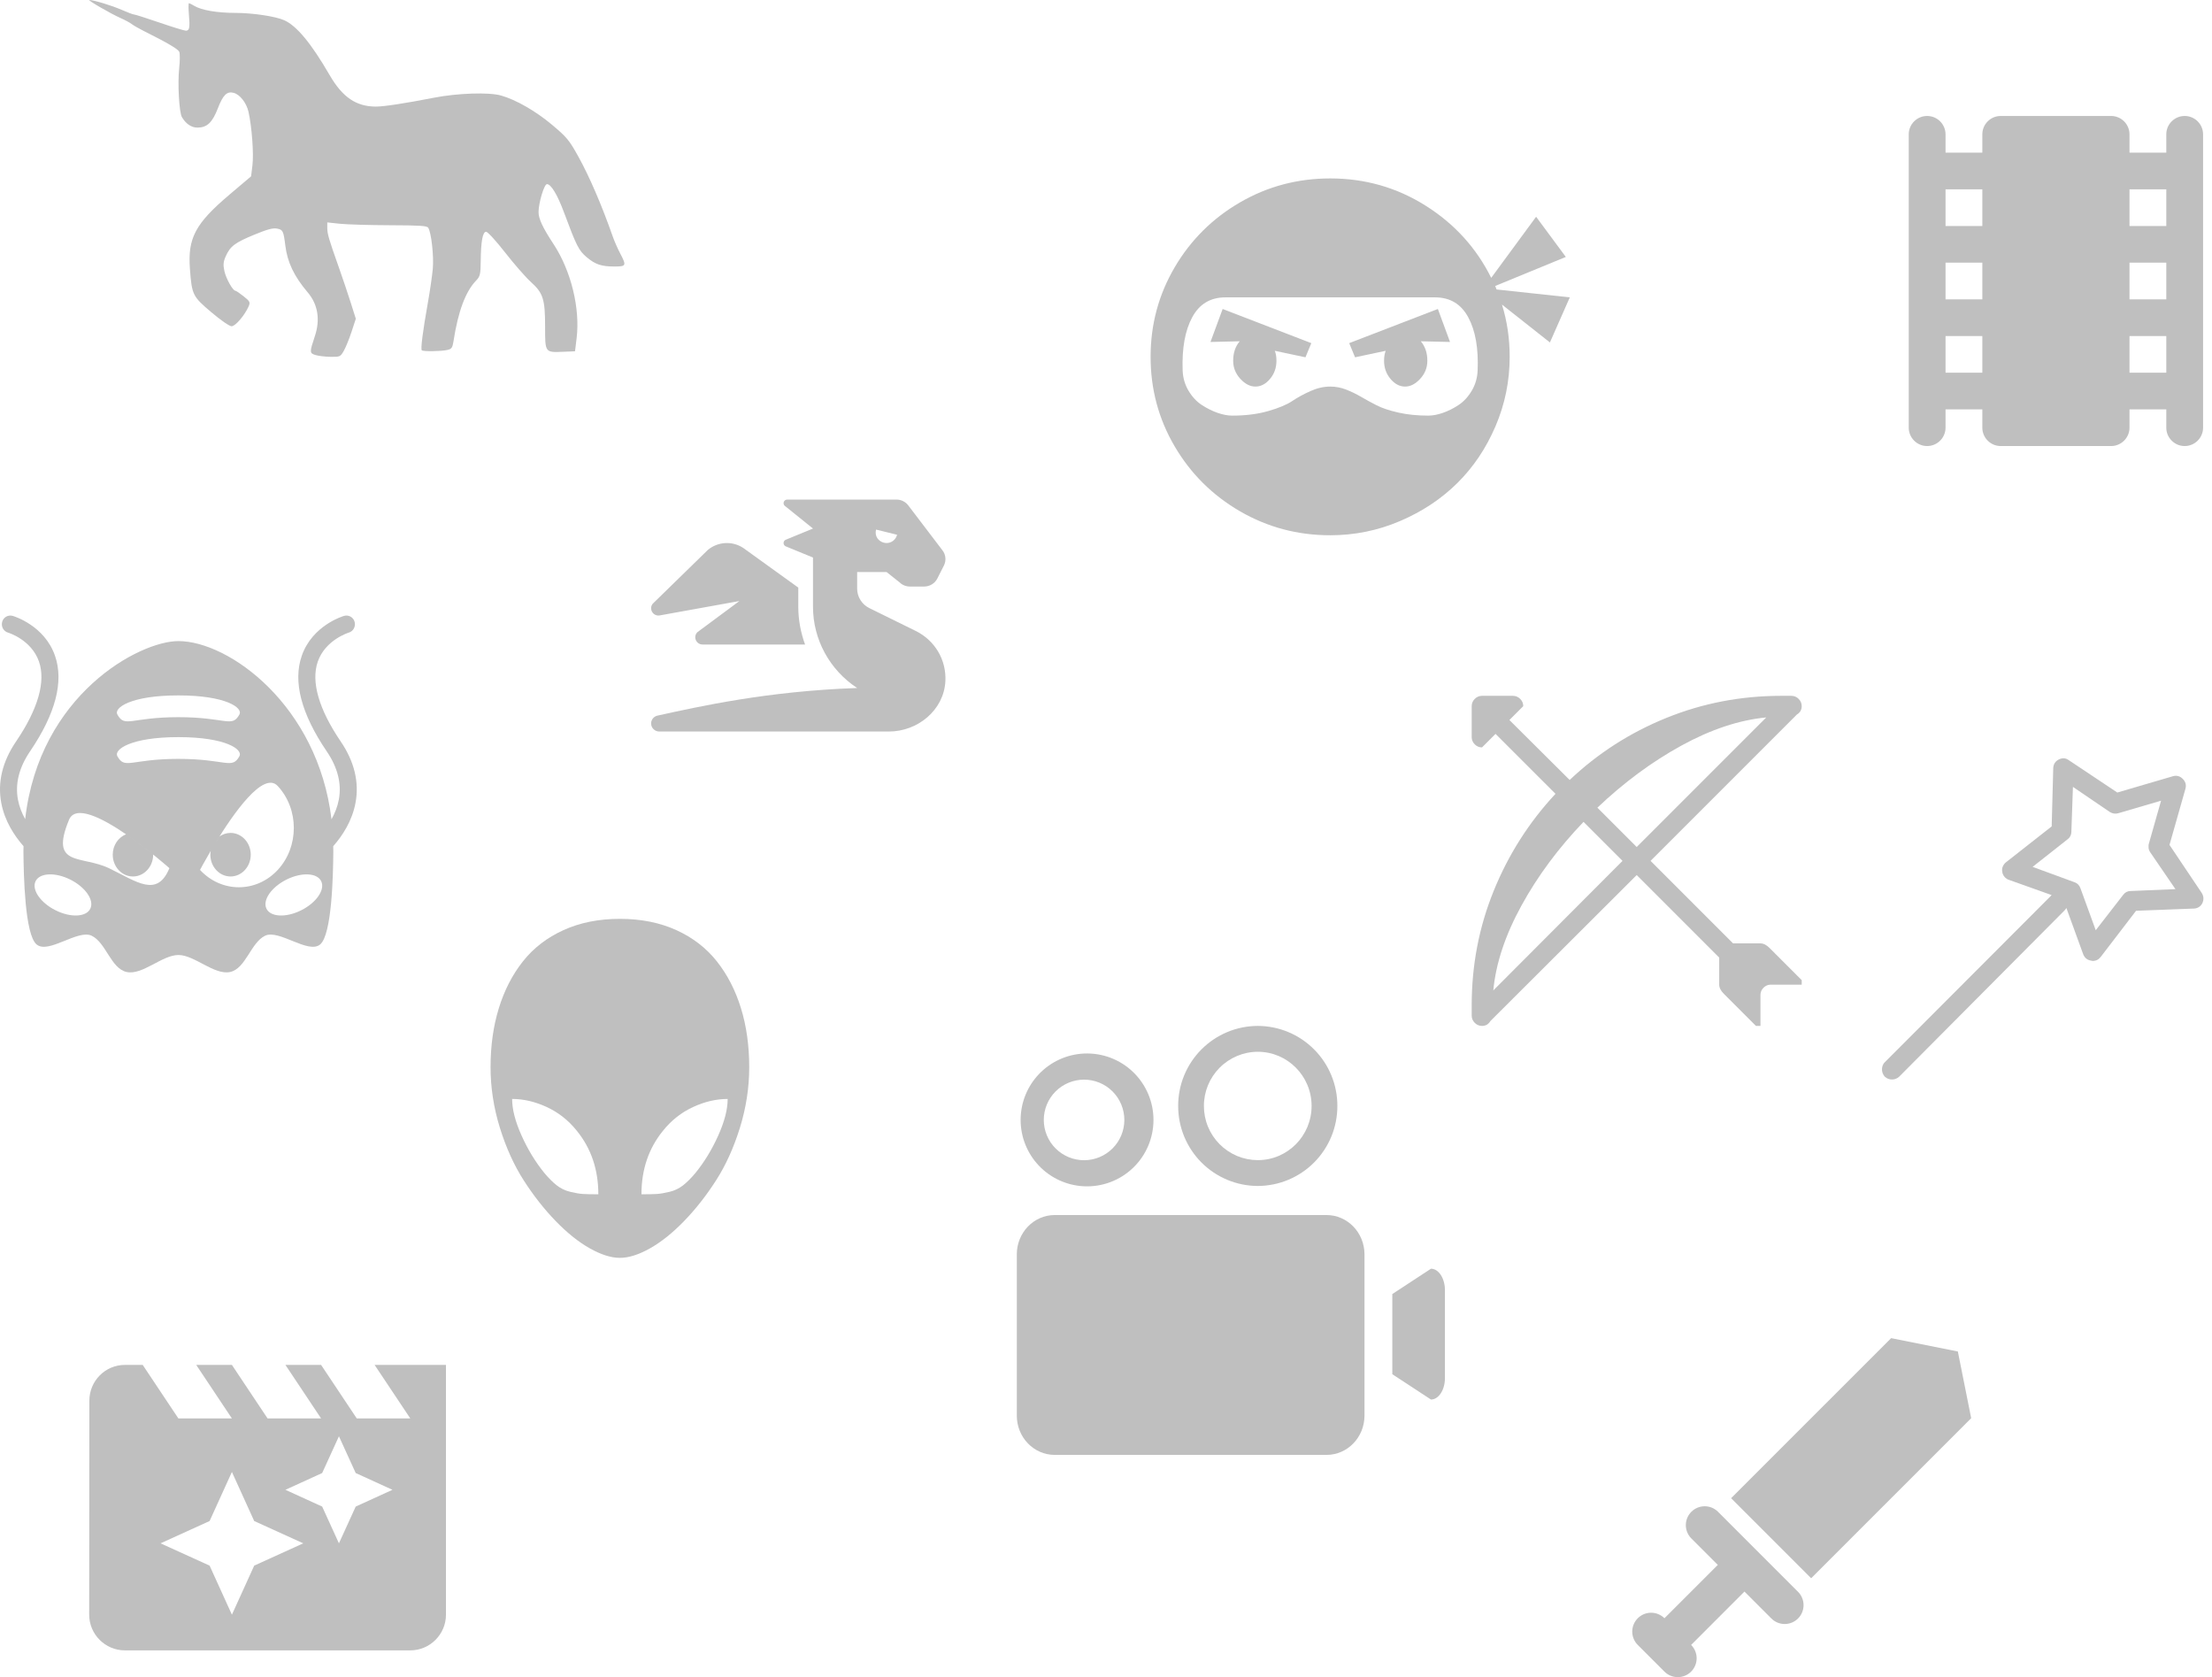 <svg width="248" height="188" viewBox="0 0 248 188" fill="none" xmlns="http://www.w3.org/2000/svg">
<g opacity="0.25">
<g clip-path="url(#clip0)">
<path d="M73.945 68.989L82.9 67.373L78.193 70.861C77.674 71.373 78.042 72.248 78.776 72.248H90.26C89.773 70.907 89.5 69.482 89.5 68.014V65.867L83.326 61.419C82.098 60.612 80.475 60.707 79.353 61.652L73.3 67.56C72.661 68.084 73.122 69.105 73.945 68.989V68.989ZM102.658 70.721L97.468 68.166C97.057 67.963 96.711 67.652 96.47 67.267C96.228 66.882 96.1 66.439 96.1 65.986V64.123H99.4L100.848 65.272C101.158 65.577 101.577 65.748 102.015 65.748H103.612C103.919 65.748 104.219 65.664 104.48 65.505C104.74 65.347 104.951 65.12 105.088 64.85L105.826 63.396C105.963 63.126 106.021 62.824 105.993 62.524C105.966 62.223 105.854 61.936 105.67 61.695L101.827 56.648C101.515 56.239 101.026 56 100.507 56H88.263C87.896 56 87.712 56.435 87.972 56.691L91.15 59.248L88.078 60.509C87.774 60.659 87.774 61.086 88.078 61.236L91.15 62.498V68.014C91.15 71.674 93.008 75.092 96.1 77.123C86.015 77.469 78.334 79.206 73.717 80.216C73.298 80.308 73 80.674 73 81.096C73 81.594 73.41 82 73.916 82H99.65C102.913 82.001 105.817 79.585 105.991 76.376C106.121 73.975 104.819 71.785 102.658 70.721ZM98.223 59.364L100.577 59.944C100.435 60.498 99.934 60.903 99.333 60.871C98.665 60.835 98 60.235 98.223 59.364V59.364Z" fill="black"/>
</g>
<path d="M137.393 33.333H160.893C162.571 33.333 163.813 34.08 164.617 35.573C165.422 37.066 165.771 39.054 165.666 41.536C165.631 42.37 165.408 43.129 164.997 43.815C164.587 44.501 164.088 45.035 163.503 45.417C162.917 45.799 162.331 46.089 161.745 46.289C161.16 46.489 160.622 46.589 160.132 46.589C158.908 46.589 157.794 46.476 156.788 46.25C155.783 46.024 154.965 45.751 154.336 45.43C153.706 45.108 153.125 44.792 152.592 44.479C152.059 44.167 151.503 43.898 150.926 43.672C150.349 43.446 149.755 43.333 149.143 43.333C148.408 43.333 147.665 43.503 146.914 43.841C146.162 44.18 145.48 44.553 144.868 44.961C144.256 45.369 143.36 45.742 142.179 46.081C140.999 46.419 139.657 46.589 138.153 46.589C137.664 46.589 137.126 46.489 136.54 46.289C135.955 46.089 135.365 45.799 134.77 45.417C134.176 45.035 133.673 44.501 133.262 43.815C132.851 43.129 132.628 42.37 132.593 41.536C132.506 39.036 132.864 37.044 133.669 35.56C134.473 34.075 135.714 33.333 137.393 33.333ZM149.143 60C151.871 60 154.476 59.471 156.959 58.411C159.442 57.352 161.584 55.933 163.384 54.154C165.185 52.374 166.615 50.247 167.673 47.773C168.731 45.3 169.259 42.708 169.259 40C169.259 37.951 168.971 35.998 168.394 34.141L173.771 38.385L176 33.333L167.791 32.448C167.773 32.413 167.756 32.37 167.738 32.318C167.721 32.266 167.703 32.218 167.686 32.175C167.668 32.131 167.651 32.092 167.633 32.057L175.554 28.802L172.223 24.297L167.188 31.146C165.526 27.795 163.078 25.1 159.844 23.06C156.609 21.02 153.042 20 149.143 20C145.488 20 142.118 20.894 139.032 22.682C135.946 24.471 133.502 26.897 131.701 29.961C129.9 33.025 129 36.371 129 40C129 43.629 129.9 46.975 131.701 50.039C133.502 53.103 135.946 55.529 139.032 57.318C142.118 59.106 145.488 60 149.143 60ZM137.078 34.635L135.714 38.333L138.993 38.255C138.503 38.828 138.258 39.557 138.258 40.443C138.258 41.207 138.525 41.879 139.058 42.461C139.592 43.042 140.156 43.333 140.75 43.333C141.362 43.333 141.908 43.047 142.389 42.474C142.87 41.901 143.11 41.224 143.11 40.443C143.11 40.009 143.049 39.635 142.927 39.323L146.363 40.052L147.018 38.464L137.078 34.635ZM161.208 34.635L151.267 38.464L151.923 40.052L155.359 39.323C155.236 39.635 155.175 40.009 155.175 40.443C155.175 41.224 155.416 41.901 155.896 42.474C156.377 43.047 156.924 43.333 157.536 43.333C158.13 43.333 158.694 43.042 159.227 42.461C159.761 41.879 160.027 41.207 160.027 40.443C160.027 39.557 159.783 38.828 159.293 38.255L162.571 38.333L161.208 34.635Z" fill="black"/>
<path d="M35.363 39.795C34.698 39.586 34.696 39.494 35.308 37.658C35.919 35.824 35.639 34.121 34.506 32.783C32.965 30.963 32.223 29.41 31.987 27.509C31.784 25.878 31.719 25.748 31.047 25.621C30.596 25.535 29.973 25.705 28.489 26.317C26.329 27.207 25.814 27.598 25.305 28.736C25.037 29.334 25.005 29.692 25.157 30.384C25.342 31.228 26.102 32.588 26.39 32.59C26.465 32.59 26.88 32.871 27.312 33.213C28.028 33.782 28.077 33.88 27.875 34.344C27.434 35.351 26.387 36.572 25.964 36.572C25.727 36.572 24.758 35.901 23.692 34.999C21.597 33.227 21.509 33.049 21.293 30.144C21.035 26.679 21.898 25.061 25.739 21.807L28.149 19.766L28.303 18.528C28.461 17.252 28.238 14.213 27.861 12.535C27.639 11.545 26.907 10.601 26.211 10.41C25.453 10.202 25.008 10.631 24.432 12.126C23.809 13.74 23.215 14.303 22.133 14.303C21.459 14.303 20.829 13.877 20.395 13.126C20.084 12.588 19.903 9.356 20.089 7.655C20.179 6.837 20.184 6.008 20.101 5.814C19.965 5.498 18.799 4.814 16.049 3.438C15.55 3.188 14.967 2.851 14.755 2.689C14.542 2.528 13.991 2.231 13.53 2.029C12.485 1.574 9.762 0 10.017 0C10.499 0 12.544 0.622 13.632 1.099C14.296 1.391 14.932 1.629 15.045 1.629C15.158 1.629 16.439 2.037 17.891 2.535C19.343 3.033 20.671 3.44 20.841 3.44C21.245 3.44 21.308 3.095 21.179 1.598C21.12 0.918 21.123 0.362 21.184 0.362C21.247 0.362 21.515 0.493 21.779 0.654C22.59 1.144 24.332 1.444 26.38 1.446C28.338 1.449 30.895 1.832 31.872 2.271C33.273 2.9 34.899 4.866 36.961 8.424C38.395 10.898 39.935 11.946 42.143 11.948C43.035 11.949 45.417 11.585 48.641 10.956C51.3 10.437 54.81 10.32 56.172 10.706C57.834 11.176 60.032 12.432 61.849 13.952C63.549 15.374 63.812 15.69 64.856 17.577C66.103 19.829 67.479 23.029 68.703 26.524C68.877 27.021 69.245 27.859 69.521 28.385C70.257 29.787 70.22 29.873 68.883 29.873C67.432 29.873 66.751 29.647 65.8 28.849C64.888 28.083 64.649 27.615 63.221 23.781C62.49 21.818 61.778 20.64 61.323 20.64C61.011 20.64 60.38 22.744 60.38 23.783C60.38 24.522 60.848 25.519 62.059 27.36C64.026 30.35 65.061 34.577 64.646 37.93L64.467 39.378L63.157 39.432C61.093 39.517 61.114 39.545 61.114 36.629C61.114 33.525 60.899 32.853 59.513 31.601C58.937 31.081 57.645 29.604 56.642 28.318C55.639 27.032 54.678 25.98 54.507 25.98C54.114 25.98 53.918 27.038 53.897 29.271C53.884 30.741 53.825 30.99 53.386 31.443C52.195 32.672 51.36 34.909 50.845 38.246C50.731 38.984 50.633 39.123 50.148 39.23C49.435 39.388 47.461 39.414 47.291 39.267C47.144 39.141 47.401 37.135 47.984 33.856C48.206 32.611 48.448 30.941 48.522 30.144C48.653 28.726 48.359 26.07 48.011 25.532C47.866 25.308 47.129 25.26 43.679 25.247C41.393 25.239 38.886 25.165 38.108 25.082L36.693 24.932V25.552C36.693 26.217 36.865 26.803 38.018 30.054C38.424 31.199 39.012 32.945 39.325 33.934L39.894 35.731L39.414 37.192C39.15 37.996 38.758 38.959 38.542 39.333C38.163 39.991 38.119 40.011 37.056 39.998C36.453 39.989 35.691 39.899 35.363 39.795V39.795Z" fill="black"/>
<path fill-rule="evenodd" clip-rule="evenodd" d="M38.196 83.109C35.743 79.499 34.853 76.41 35.625 74.175C36.464 71.74 39.048 70.93 39.104 70.912C39.609 70.764 39.901 70.227 39.758 69.709C39.726 69.587 39.67 69.472 39.593 69.372C39.517 69.272 39.421 69.188 39.311 69.126C39.202 69.063 39.081 69.023 38.956 69.007C38.83 68.992 38.703 69.001 38.582 69.036C38.438 69.078 35.023 70.102 33.837 73.5C32.825 76.397 33.767 80.004 36.632 84.224C37.863 86.034 38.319 87.85 37.99 89.623C37.839 90.433 37.536 91.175 37.166 91.838C35.636 79.062 25.669 71.863 20 71.863C15.638 71.863 4.413 77.841 2.823 91.821C2.46 91.168 2.162 90.436 2.012 89.635C1.68 87.859 2.136 86.038 3.368 84.224C6.234 80.004 7.174 76.396 6.164 73.5C4.977 70.102 1.563 69.078 1.419 69.036C1.298 69.002 1.171 68.992 1.045 69.008C0.92 69.023 0.799 69.064 0.69 69.126C0.58 69.189 0.484 69.273 0.408 69.373C0.331 69.473 0.275 69.588 0.243 69.71C0.1 70.228 0.394 70.767 0.9 70.914C0.926 70.921 3.51 71.695 4.37 74.157C5.152 76.393 4.265 79.489 1.805 83.109C0.268 85.371 -0.292 87.691 0.142 90.004C0.523 92.035 1.608 93.683 2.638 94.852C2.636 95.056 2.626 95.254 2.628 95.462C2.651 98.094 2.782 104.77 4.108 105.872C5.436 106.976 8.726 104.145 10.278 104.891C11.883 105.662 12.438 108.567 14.19 108.954C15.964 109.348 18.175 107.051 19.999 107.052C21.822 107.051 24.037 109.349 25.811 108.954C27.559 108.566 28.117 105.662 29.722 104.89C31.274 104.145 34.561 106.975 35.891 105.871C37.216 104.77 37.348 98.093 37.37 95.461C37.372 95.256 37.363 95.056 37.361 94.854C38.39 93.684 39.477 92.035 39.857 90.003C40.292 87.691 39.733 85.372 38.196 83.109V83.109ZM20 77.952C25.357 77.952 27.25 79.354 26.845 80.087C25.994 81.626 25.357 80.392 20 80.392C14.644 80.392 14.005 81.626 13.155 80.087C12.75 79.354 14.644 77.952 20 77.952V77.952ZM10.13 101.849C9.679 102.801 7.936 102.889 6.239 102.043C4.541 101.197 3.532 99.741 3.984 98.788C4.436 97.836 6.179 97.749 7.876 98.595C9.572 99.441 10.582 100.898 10.13 101.849V101.849ZM12.238 97.331C9.128 95.835 5.533 97.224 7.738 91.897C8.452 90.171 11.421 91.667 14.131 93.52C13.265 93.863 12.64 94.754 12.64 95.806C12.64 97.156 13.656 98.249 14.906 98.249C16.156 98.249 17.17 97.156 17.17 95.806C17.17 95.8 17.167 95.794 17.167 95.788C16.197 95.005 15.198 94.258 14.172 93.549C16.703 95.284 18.994 97.318 18.994 97.318C17.609 100.661 15.347 98.829 12.238 97.331V97.331ZM13.156 84.763C12.75 84.029 14.644 82.628 20.001 82.628C25.358 82.628 27.25 84.029 26.846 84.763C25.994 86.3 25.357 85.067 20 85.067C14.644 85.067 14.005 86.3 13.156 84.763V84.763ZM22.425 97.512C22.425 97.512 22.895 96.62 23.625 95.378C23.599 95.519 23.586 95.662 23.584 95.806C23.584 97.156 24.598 98.249 25.848 98.249C27.098 98.249 28.112 97.156 28.112 95.806C28.112 94.458 27.098 93.366 25.848 93.366C25.387 93.366 24.958 93.516 24.603 93.77C24.434 94.038 24.272 94.3 24.117 94.556C26.162 91.19 29.529 86.372 31.139 88.109C33.541 90.699 33.547 94.916 31.14 97.513C28.733 100.109 24.825 100.102 22.425 97.512V97.512ZM33.761 102.043C32.064 102.889 30.321 102.801 29.869 101.849C29.419 100.897 30.427 99.441 32.125 98.595C33.822 97.749 35.564 97.836 36.016 98.788C36.468 99.741 35.459 101.197 33.761 102.043" fill="black"/>
<path d="M69.5 141C68.518 141 67.398 140.647 66.139 139.942C64.881 139.237 63.603 138.217 62.307 136.881C61.01 135.545 59.815 134.023 58.719 132.316C57.624 130.609 56.731 128.636 56.038 126.397C55.346 124.159 55 121.901 55 119.625C55 117.225 55.308 115.023 55.925 113.02C56.542 111.016 57.442 109.265 58.625 107.769C59.808 106.272 61.325 105.103 63.175 104.262C65.025 103.421 67.134 103 69.5 103C71.866 103 73.975 103.421 75.825 104.262C77.675 105.103 79.192 106.272 80.375 107.769C81.558 109.265 82.458 111.016 83.075 113.02C83.692 115.023 84 117.225 84 119.625C84 121.901 83.654 124.159 82.962 126.397C82.269 128.636 81.376 130.609 80.281 132.316C79.186 134.023 77.99 135.545 76.693 136.881C75.397 138.217 74.119 139.237 72.861 139.942C71.602 140.647 70.482 141 69.5 141ZM64.667 126.75C63.735 125.587 62.615 124.703 61.306 124.097C59.997 123.491 58.7 123.187 57.417 123.187C57.417 124.35 57.769 125.717 58.474 127.288C59.179 128.859 60.035 130.263 61.042 131.5C61.52 132.069 61.979 132.527 62.42 132.873C62.861 133.219 63.364 133.461 63.93 133.597C64.497 133.733 64.969 133.813 65.346 133.838C65.724 133.863 66.303 133.875 67.083 133.875C67.083 131.104 66.278 128.729 64.667 126.75ZM74.333 126.75C72.722 128.729 71.917 131.104 71.917 133.875C72.697 133.875 73.276 133.863 73.654 133.838C74.031 133.813 74.503 133.733 75.07 133.597C75.636 133.461 76.139 133.219 76.58 132.873C77.021 132.527 77.48 132.069 77.958 131.5C78.965 130.263 79.821 128.859 80.526 127.288C81.231 125.717 81.583 124.35 81.583 123.187C80.299 123.187 79.003 123.491 77.694 124.097C76.385 124.703 75.265 125.587 74.333 126.75Z" fill="black"/>
<path fill-rule="evenodd" clip-rule="evenodd" d="M160.434 142.217L156.101 145.056V154.043L160.434 156.881C161.296 156.881 162 155.802 162 154.479V144.623C162 143.297 161.296 142.217 160.434 142.217V142.217Z" fill="black"/>
<path fill-rule="evenodd" clip-rule="evenodd" d="M141.019 132.941C143.391 132.934 145.663 131.985 147.336 130.304C149.009 128.622 149.945 126.344 149.94 123.972C149.946 121.6 149.01 119.321 147.337 117.639C145.664 115.956 143.391 115.007 141.019 115C139.843 115.003 138.68 115.237 137.595 115.689C136.511 116.142 135.526 116.804 134.697 117.637C133.868 118.47 133.211 119.458 132.764 120.545C132.317 121.632 132.088 122.797 132.092 123.972C132.087 126.345 133.025 128.623 134.698 130.305C136.372 131.987 138.646 132.935 141.019 132.941V132.941ZM141.019 117.899C144.35 117.899 147.05 120.62 147.05 123.972C147.05 127.328 144.353 130.046 141.019 130.046C140.223 130.044 139.436 129.886 138.701 129.58C137.967 129.273 137.3 128.826 136.739 128.261C136.178 127.697 135.734 127.028 135.432 126.292C135.129 125.556 134.975 124.768 134.978 123.972C134.974 122.366 135.608 120.824 136.741 119.685C137.874 118.546 139.412 117.903 141.019 117.899V117.899Z" fill="black"/>
<path fill-rule="evenodd" clip-rule="evenodd" d="M121.541 132.977C122.546 133.023 123.55 132.864 124.492 132.51C125.434 132.157 126.295 131.616 127.022 130.921C127.75 130.225 128.328 129.39 128.724 128.464C129.119 127.539 129.323 126.543 129.323 125.537C129.323 124.531 129.119 123.535 128.724 122.61C128.328 121.685 127.75 120.849 127.022 120.154C126.295 119.459 125.434 118.918 124.492 118.564C123.55 118.211 122.546 118.052 121.541 118.097C119.626 118.183 117.817 119.005 116.492 120.39C115.167 121.776 114.428 123.62 114.428 125.537C114.428 127.455 115.167 129.298 116.492 130.684C117.817 132.07 119.626 132.891 121.541 132.977ZM121.541 121.023C122.134 121.023 122.721 121.139 123.269 121.366C123.817 121.593 124.315 121.926 124.734 122.345C125.154 122.765 125.486 123.263 125.713 123.81C125.94 124.358 126.057 124.946 126.057 125.539C126.057 126.132 125.94 126.719 125.713 127.267C125.486 127.815 125.154 128.313 124.734 128.732C124.315 129.151 123.817 129.484 123.269 129.711C122.721 129.938 122.134 130.055 121.541 130.055C120.343 130.055 119.195 129.579 118.348 128.732C117.501 127.885 117.025 126.736 117.025 125.539C117.025 124.341 117.501 123.192 118.348 122.345C119.195 121.498 120.343 121.023 121.541 121.023V121.023Z" fill="black"/>
<path fill-rule="evenodd" clip-rule="evenodd" d="M148.725 136.201H118.252C115.903 136.201 114 138.173 114 140.606V158.685C114 161.118 115.903 163.087 118.252 163.087H148.725C151.073 163.087 152.98 161.118 152.98 158.685V140.609C152.98 138.173 151.073 136.201 148.725 136.201Z" fill="black"/>
<path d="M242.875 15.056V17.111H238.75V15.056C238.75 13.925 237.822 13 236.688 13H224.312C223.178 13 222.25 13.925 222.25 15.056V17.111H218.125V15.056C218.125 13.925 217.197 13 216.062 13C214.928 13 214 13.925 214 15.056V47.944C214 49.075 214.928 50 216.062 50C217.197 50 218.125 49.075 218.125 47.944V45.889H222.25V47.944C222.25 49.075 223.178 50 224.312 50H236.688C237.822 50 238.75 49.075 238.75 47.944V45.889H242.875V47.944C242.875 49.075 243.803 50 244.938 50C246.072 50 247 49.075 247 47.944V15.056C247 13.925 246.072 13 244.938 13C243.803 13 242.875 13.925 242.875 15.056ZM222.25 41.778H218.125V37.667H222.25V41.778ZM222.25 33.556H218.125V29.444H222.25V33.556ZM222.25 25.333H218.125V21.222H222.25V25.333ZM242.875 41.778H238.75V37.667H242.875V41.778ZM242.875 33.556H238.75V29.444H242.875V33.556ZM242.875 25.333H238.75V21.222H242.875V25.333Z" fill="black"/>
<path d="M42 153L46 159H40L36 153H32L36 159H30L26 153H22L26 159H20L16 153H14C11.8 153 10.02 154.8 10.02 157L10 181C10 183.2 11.8 185 14 185H46C48.2 185 50 183.2 50 181V153H42ZM28.5 175.5L26 181L23.5 175.5L18 173L23.5 170.5L26 165L28.5 170.5L34 173L28.5 175.5ZM39.88 168.88L38 173L36.12 168.88L32 167L36.12 165.12L38 161L39.88 165.12L44 167L39.88 168.88Z" fill="black"/>
<path d="M246.844 100.089L243.235 94.71L245.022 88.417C245.139 87.996 245.039 87.626 244.724 87.31C244.409 86.993 244.041 86.894 243.62 87.011L237.384 88.839L231.953 85.218C231.602 84.96 231.229 84.931 230.831 85.13C230.434 85.329 230.224 85.652 230.201 86.097L230.026 92.636L224.875 96.679C224.735 96.796 224.624 96.949 224.542 97.136C224.46 97.324 224.443 97.523 224.49 97.734C224.49 97.804 224.507 97.88 224.542 97.962C224.577 98.044 224.612 98.115 224.647 98.173C224.682 98.232 224.729 98.29 224.787 98.349C224.846 98.408 224.91 98.46 224.98 98.507C225.05 98.554 225.12 98.589 225.19 98.613L230.026 100.335C229.955 100.382 229.92 100.417 229.92 100.441L211.315 119.074C211.175 119.214 211.082 119.384 211.035 119.583C210.988 119.783 210.988 119.976 211.035 120.163C211.082 120.351 211.175 120.527 211.315 120.691C211.549 120.902 211.818 121.007 212.121 121.007C212.425 121.007 212.693 120.902 212.927 120.691L231.497 102.023C231.567 101.953 231.626 101.87 231.672 101.777L233.564 106.98C233.728 107.378 234.02 107.613 234.44 107.683C234.51 107.706 234.569 107.718 234.616 107.718C234.989 107.718 235.293 107.566 235.527 107.261L239.486 102.093L245.933 101.847C246.143 101.847 246.336 101.794 246.511 101.689C246.686 101.583 246.82 101.437 246.914 101.249C247.101 100.851 247.077 100.464 246.844 100.089ZM238.89 99.878C238.54 99.878 238.259 100.019 238.049 100.3L234.966 104.273L233.249 99.562C233.132 99.234 232.91 99.011 232.583 98.894L227.888 97.171L231.812 94.078C231.906 94.007 231.982 93.931 232.04 93.849C232.099 93.767 232.145 93.673 232.18 93.568C232.215 93.462 232.233 93.351 232.233 93.234L232.408 88.206L236.543 91.019C236.846 91.206 237.162 91.253 237.489 91.16L242.289 89.753L240.922 94.57C240.899 94.64 240.887 94.71 240.887 94.781V94.974L240.905 95.167L240.975 95.361L241.062 95.519L243.901 99.667L238.89 99.878Z" fill="black"/>
<path d="M197.375 105.75C197.712 105.75 198.049 105.919 198.387 106.256L202 109.869V110.375H198.531C198.218 110.375 197.947 110.489 197.718 110.718C197.489 110.947 197.375 111.218 197.375 111.531V115H196.869L193.256 111.387C192.919 111.049 192.75 110.712 192.75 110.375V107.34L183.5 98.09L167.096 114.458C166.879 114.819 166.566 115 166.156 115C165.843 115 165.572 114.886 165.343 114.657C165.114 114.428 165 114.157 165 113.844V112.688C165 108.183 165.825 103.901 167.475 99.842C169.125 95.783 171.432 92.164 174.395 88.984L167.674 82.264L166.156 83.781C165.843 83.781 165.572 83.667 165.343 83.438C165.114 83.209 165 82.938 165 82.625V79.156C165 78.843 165.114 78.572 165.343 78.343C165.572 78.114 165.843 78 166.156 78H169.625C169.938 78 170.209 78.114 170.438 78.343C170.667 78.572 170.781 78.843 170.781 79.156L169.228 80.71L175.984 87.431C179.14 84.444 182.753 82.125 186.824 80.475C190.895 78.825 195.183 78 199.688 78H200.844C201.157 78 201.428 78.114 201.657 78.343C201.886 78.572 202 78.843 202 79.156C202 79.566 201.819 79.879 201.458 80.096L185.054 96.5L194.304 105.75H197.375ZM167.421 111.025L181.91 96.5L177.538 92.128C174.72 95.067 172.401 98.192 170.583 101.504C168.764 104.817 167.71 107.99 167.421 111.025V111.025ZM198.025 80.421C194.99 80.71 191.817 81.764 188.504 83.582C185.192 85.401 182.055 87.72 179.092 90.538L183.5 94.946L198.025 80.421Z" fill="black"/>
<path d="M201.561 178.408C201.763 178.603 201.925 178.837 202.035 179.095C202.146 179.353 202.204 179.63 202.207 179.911C202.209 180.192 202.156 180.47 202.05 180.73C201.943 180.99 201.786 181.226 201.588 181.424C201.389 181.623 201.153 181.78 200.893 181.886C200.633 181.993 200.355 182.046 200.074 182.044C199.793 182.041 199.516 181.983 199.258 181.872C199 181.761 198.767 181.6 198.572 181.398L195.582 178.408L189.602 184.39C189.998 184.787 190.221 185.325 190.221 185.886C190.221 186.447 189.998 186.985 189.601 187.381C189.204 187.778 188.666 188 188.105 188C187.544 188 187.006 187.777 186.61 187.38L183.62 184.39C183.223 183.994 183 183.456 183 182.895C183 182.334 183.222 181.796 183.619 181.399C184.015 181.002 184.553 180.779 185.114 180.779C185.675 180.779 186.213 181.002 186.61 181.398L192.592 175.418L189.602 172.428C189.217 172.03 189.004 171.496 189.008 170.941C189.013 170.387 189.236 169.856 189.628 169.464C190.02 169.072 190.55 168.85 191.104 168.845C191.659 168.84 192.193 169.053 192.592 169.439L201.561 178.408V178.408ZM203.059 176.913L194.085 167.941L212.028 150L219.505 151.495L221 158.972L203.059 176.913V176.913Z" fill="black"/>
</g>
<defs>
<clipPath id="clip0">
<rect x="73" y="56" width="33" height="26" fill="white"/>
</clipPath>
</defs>
</svg>
